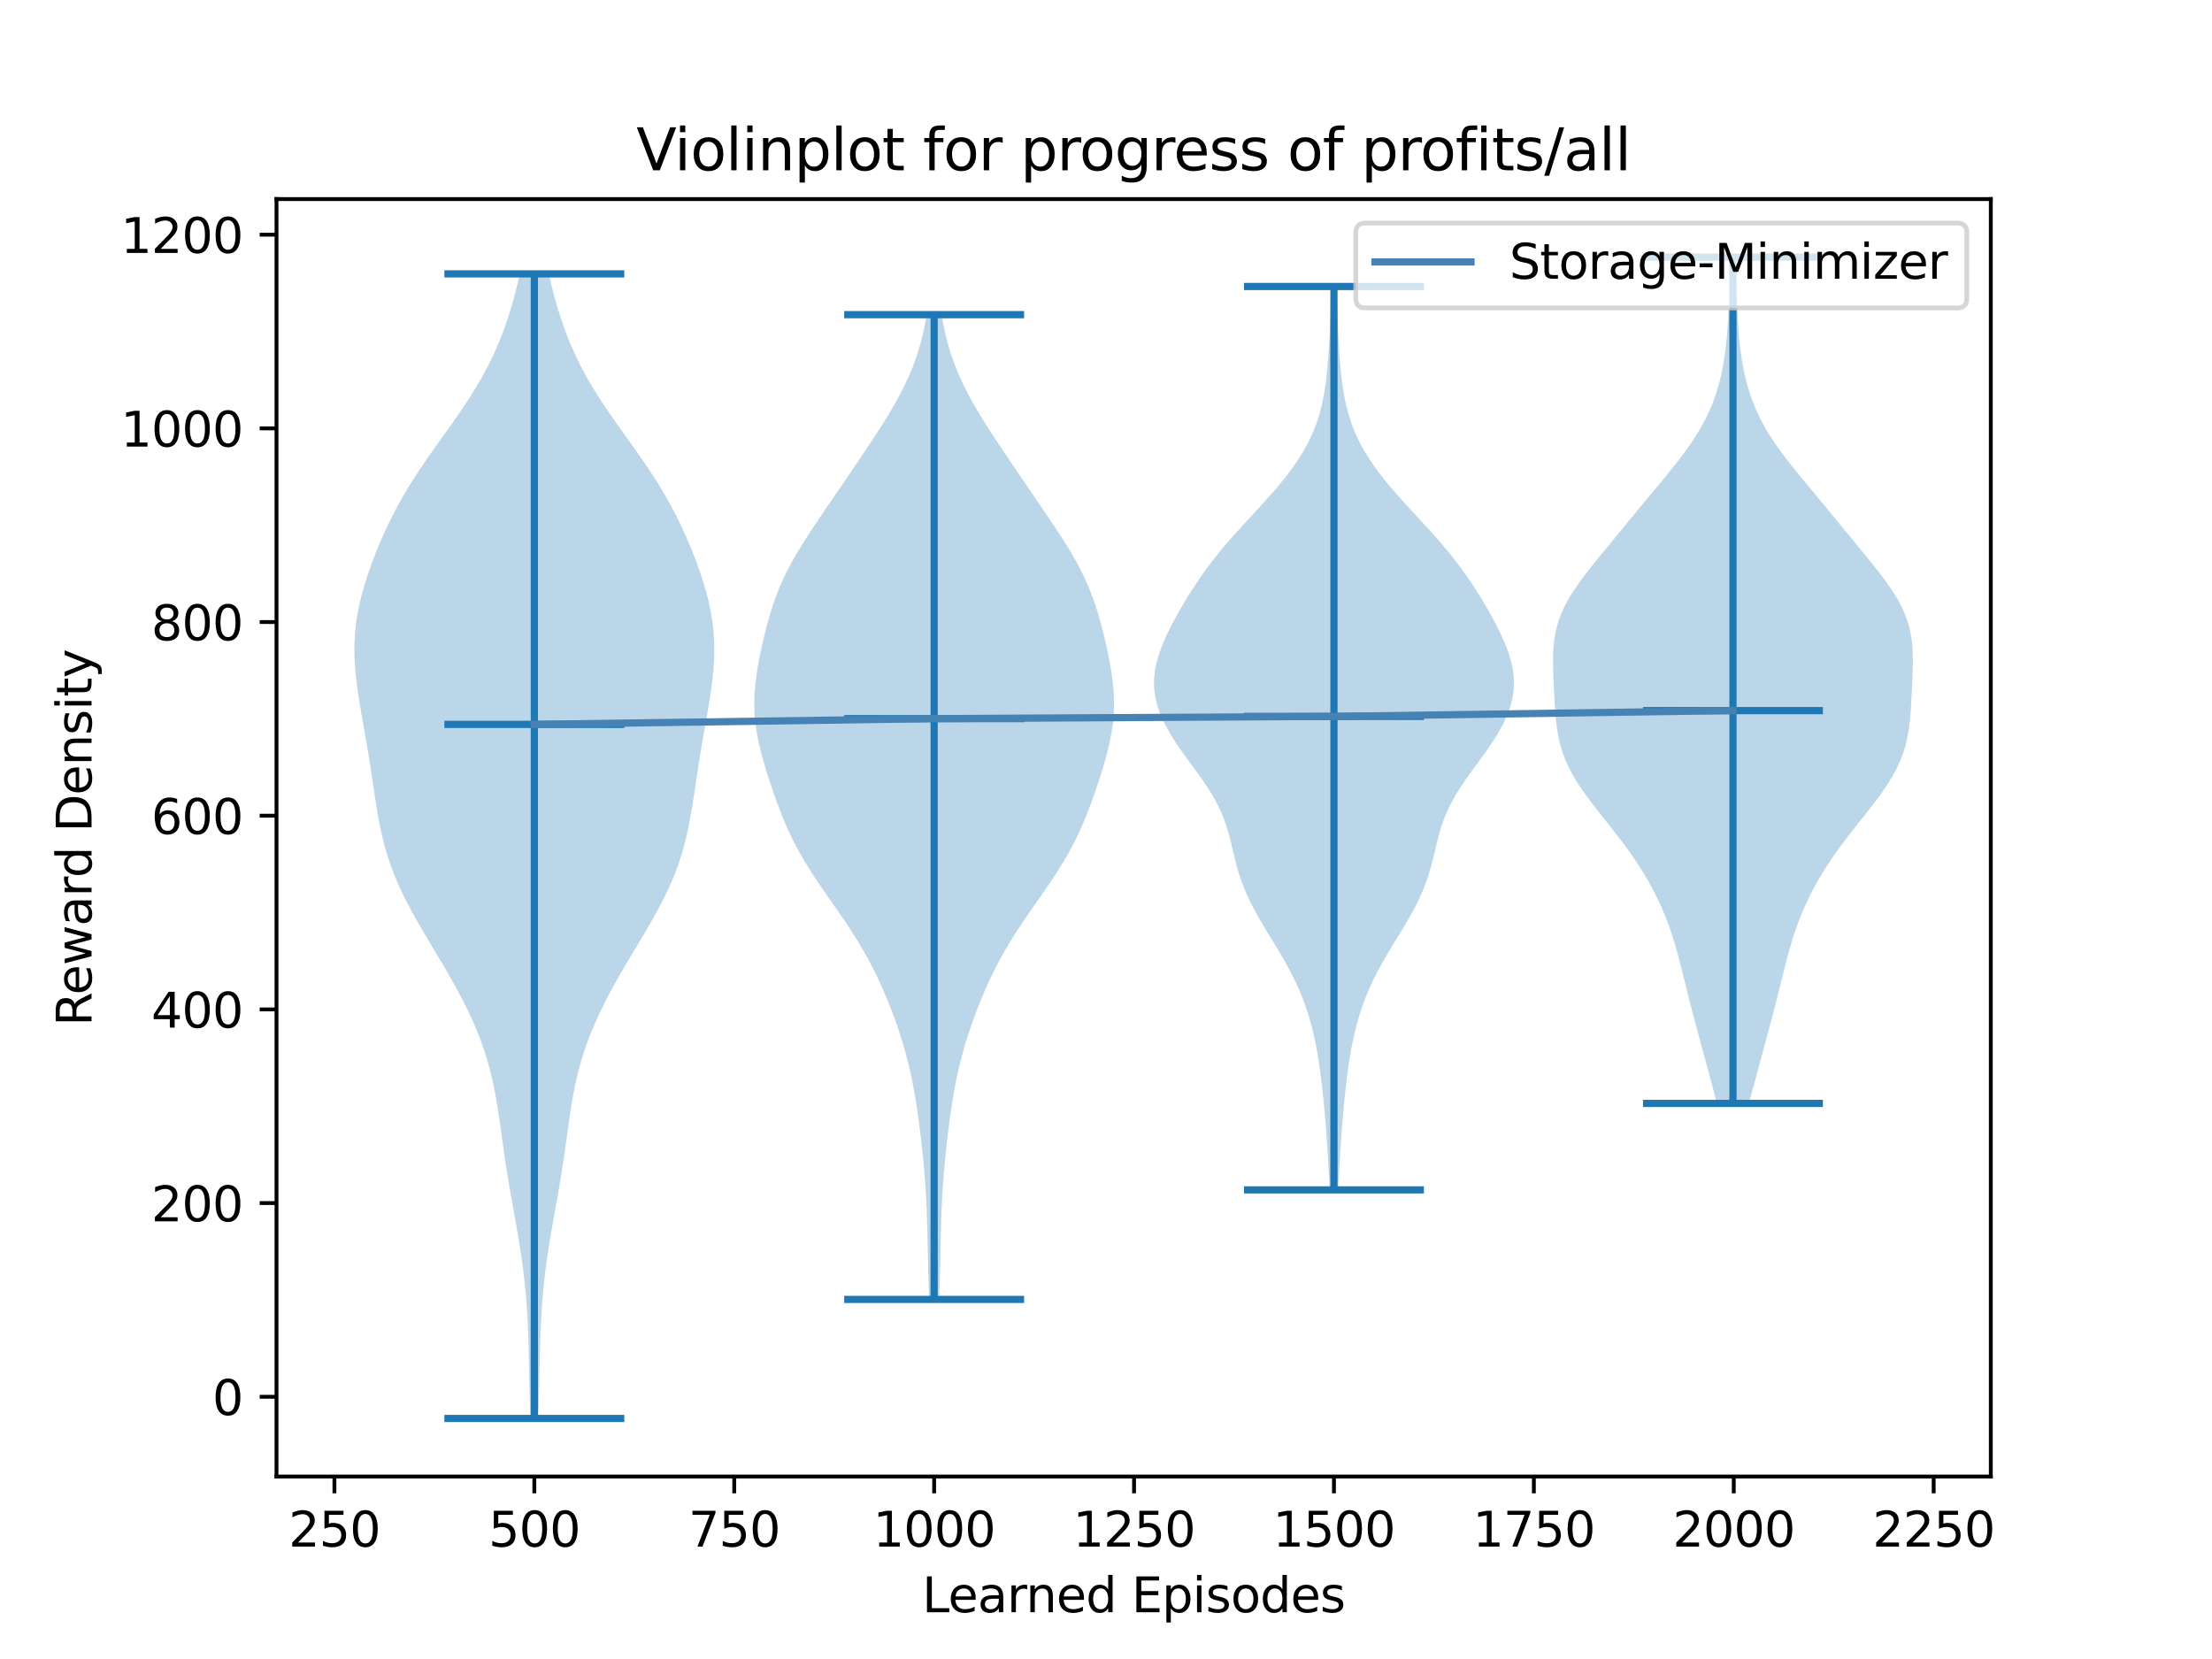 <?xml version="1.0" encoding="utf-8" standalone="no"?>
<!DOCTYPE svg PUBLIC "-//W3C//DTD SVG 1.1//EN"
  "http://www.w3.org/Graphics/SVG/1.1/DTD/svg11.dtd">
<svg xmlns:xlink="http://www.w3.org/1999/xlink" width="460.8pt" height="345.6pt" viewBox="0 0 460.8 345.6" xmlns="http://www.w3.org/2000/svg" version="1.1">
 <defs>
  <style type="text/css">*{stroke-linejoin: round; stroke-linecap: butt}</style>
 </defs>
 <g id="figure_1">
  <g id="patch_1">
   <path d="M 0 345.6 
L 460.8 345.6 
L 460.8 0 
L 0 0 
z
" style="fill: #ffffff"/>
  </g>
  <g id="axes_1">
   <g id="patch_2">
    <path d="M 57.6 307.584 
L 414.72 307.584 
L 414.72 41.472 
L 57.6 41.472 
z
" style="fill: #ffffff"/>
   </g>
   <g id="PolyCollection_1">
    <path d="M 112.15 295.488 
L 110.475 295.488 
L 110.408 293.08 
L 110.349 290.671 
L 110.295 288.263 
L 110.244 285.854 
L 110.191 283.446 
L 110.131 281.038 
L 110.056 278.629 
L 109.96 276.221 
L 109.836 273.813 
L 109.676 271.404 
L 109.477 268.996 
L 109.233 266.587 
L 108.945 264.179 
L 108.614 261.771 
L 108.245 259.362 
L 107.845 256.954 
L 107.423 254.545 
L 106.991 252.137 
L 106.56 249.729 
L 106.139 247.32 
L 105.737 244.912 
L 105.358 242.504 
L 105.002 240.095 
L 104.663 237.687 
L 104.33 235.278 
L 103.99 232.87 
L 103.622 230.462 
L 103.208 228.053 
L 102.728 225.645 
L 102.164 223.236 
L 101.503 220.828 
L 100.736 218.42 
L 99.861 216.011 
L 98.877 213.603 
L 97.791 211.195 
L 96.611 208.786 
L 95.348 206.378 
L 94.014 203.969 
L 92.625 201.561 
L 91.198 199.153 
L 89.755 196.744 
L 88.32 194.336 
L 86.918 191.927 
L 85.576 189.519 
L 84.32 187.111 
L 83.17 184.702 
L 82.142 182.294 
L 81.243 179.886 
L 80.473 177.477 
L 79.822 175.069 
L 79.273 172.66 
L 78.806 170.252 
L 78.397 167.844 
L 78.022 165.435 
L 77.662 163.027 
L 77.299 160.619 
L 76.924 158.21 
L 76.53 155.802 
L 76.118 153.393 
L 75.696 150.985 
L 75.273 148.577 
L 74.866 146.168 
L 74.497 143.76 
L 74.186 141.351 
L 73.957 138.943 
L 73.834 136.535 
L 73.833 134.126 
L 73.967 131.718 
L 74.242 129.31 
L 74.656 126.901 
L 75.199 124.493 
L 75.859 122.084 
L 76.62 119.676 
L 77.469 117.268 
L 78.398 114.859 
L 79.402 112.451 
L 80.486 110.042 
L 81.654 107.634 
L 82.916 105.226 
L 84.278 102.817 
L 85.74 100.409 
L 87.297 98.001 
L 88.934 95.592 
L 90.629 93.184 
L 92.352 90.775 
L 94.071 88.367 
L 95.753 85.959 
L 97.369 83.55 
L 98.895 81.142 
L 100.312 78.733 
L 101.612 76.325 
L 102.792 73.917 
L 103.855 71.508 
L 104.808 69.1 
L 105.661 66.692 
L 106.426 64.283 
L 107.113 61.875 
L 107.73 59.466 
L 108.284 57.058 
L 114.34 57.058 
L 114.34 57.058 
L 114.894 59.466 
L 115.511 61.875 
L 116.198 64.283 
L 116.963 66.692 
L 117.816 69.1 
L 118.77 71.508 
L 119.832 73.917 
L 121.012 76.325 
L 122.312 78.733 
L 123.729 81.142 
L 125.255 83.55 
L 126.871 85.959 
L 128.553 88.367 
L 130.272 90.775 
L 131.995 93.184 
L 133.69 95.592 
L 135.327 98.001 
L 136.884 100.409 
L 138.346 102.817 
L 139.708 105.226 
L 140.97 107.634 
L 142.139 110.042 
L 143.222 112.451 
L 144.227 114.859 
L 145.155 117.268 
L 146.004 119.676 
L 146.765 122.084 
L 147.425 124.493 
L 147.968 126.901 
L 148.382 129.31 
L 148.657 131.718 
L 148.791 134.126 
L 148.791 136.535 
L 148.667 138.943 
L 148.438 141.351 
L 148.128 143.76 
L 147.758 146.168 
L 147.351 148.577 
L 146.929 150.985 
L 146.506 153.393 
L 146.094 155.802 
L 145.7 158.21 
L 145.325 160.619 
L 144.962 163.027 
L 144.602 165.435 
L 144.227 167.844 
L 143.818 170.252 
L 143.351 172.66 
L 142.802 175.069 
L 142.151 177.477 
L 141.381 179.886 
L 140.482 182.294 
L 139.454 184.702 
L 138.304 187.111 
L 137.048 189.519 
L 135.706 191.927 
L 134.304 194.336 
L 132.869 196.744 
L 131.426 199.153 
L 129.999 201.561 
L 128.61 203.969 
L 127.276 206.378 
L 126.013 208.786 
L 124.833 211.195 
L 123.747 213.603 
L 122.764 216.011 
L 121.888 218.42 
L 121.122 220.828 
L 120.461 223.236 
L 119.897 225.645 
L 119.416 228.053 
L 119.002 230.462 
L 118.634 232.87 
L 118.294 235.278 
L 117.961 237.687 
L 117.622 240.095 
L 117.266 242.504 
L 116.887 244.912 
L 116.485 247.32 
L 116.064 249.729 
L 115.633 252.137 
L 115.201 254.545 
L 114.779 256.954 
L 114.379 259.362 
L 114.01 261.771 
L 113.679 264.179 
L 113.391 266.587 
L 113.148 268.996 
L 112.948 271.404 
L 112.788 273.813 
L 112.664 276.221 
L 112.568 278.629 
L 112.494 281.038 
L 112.433 283.446 
L 112.38 285.854 
L 112.329 288.263 
L 112.275 290.671 
L 112.216 293.08 
L 112.15 295.488 
z
" clip-path="url(#p569323ea63)" style="fill: #1f77b4; fill-opacity: 0.3"/>
   </g>
   <g id="PolyCollection_2">
    <path d="M 195.627 270.695 
L 193.573 270.695 
L 193.489 268.623 
L 193.419 266.551 
L 193.36 264.478 
L 193.312 262.406 
L 193.269 260.334 
L 193.227 258.262 
L 193.18 256.19 
L 193.122 254.118 
L 193.047 252.045 
L 192.951 249.973 
L 192.831 247.901 
L 192.687 245.829 
L 192.519 243.757 
L 192.328 241.685 
L 192.118 239.612 
L 191.889 237.54 
L 191.643 235.468 
L 191.377 233.396 
L 191.089 231.324 
L 190.772 229.252 
L 190.419 227.179 
L 190.023 225.107 
L 189.579 223.035 
L 189.08 220.963 
L 188.527 218.891 
L 187.917 216.819 
L 187.254 214.747 
L 186.538 212.674 
L 185.772 210.602 
L 184.955 208.53 
L 184.084 206.458 
L 183.154 204.386 
L 182.157 202.314 
L 181.088 200.241 
L 179.94 198.169 
L 178.713 196.097 
L 177.409 194.025 
L 176.039 191.953 
L 174.619 189.881 
L 173.173 187.808 
L 171.727 185.736 
L 170.309 183.664 
L 168.945 181.592 
L 167.658 179.52 
L 166.462 177.448 
L 165.364 175.375 
L 164.363 173.303 
L 163.448 171.231 
L 162.608 169.159 
L 161.825 167.087 
L 161.088 165.015 
L 160.388 162.943 
L 159.723 160.87 
L 159.101 158.798 
L 158.534 156.726 
L 158.039 154.654 
L 157.636 152.582 
L 157.342 150.51 
L 157.169 148.437 
L 157.12 146.365 
L 157.193 144.293 
L 157.375 142.221 
L 157.651 140.149 
L 158 138.077 
L 158.407 136.004 
L 158.859 133.932 
L 159.351 131.86 
L 159.888 129.788 
L 160.482 127.716 
L 161.147 125.644 
L 161.901 123.571 
L 162.758 121.499 
L 163.724 119.427 
L 164.799 117.355 
L 165.975 115.283 
L 167.235 113.211 
L 168.561 111.139 
L 169.933 109.066 
L 171.332 106.994 
L 172.744 104.922 
L 174.16 102.85 
L 175.575 100.778 
L 176.986 98.706 
L 178.391 96.633 
L 179.789 94.561 
L 181.173 92.489 
L 182.536 90.417 
L 183.865 88.345 
L 185.147 86.273 
L 186.365 84.2 
L 187.505 82.128 
L 188.553 80.056 
L 189.5 77.984 
L 190.34 75.912 
L 191.072 73.84 
L 191.699 71.768 
L 192.229 69.695 
L 192.671 67.623 
L 193.037 65.551 
L 196.162 65.551 
L 196.162 65.551 
L 196.528 67.623 
L 196.97 69.695 
L 197.5 71.768 
L 198.127 73.84 
L 198.859 75.912 
L 199.699 77.984 
L 200.646 80.056 
L 201.694 82.128 
L 202.834 84.2 
L 204.053 86.273 
L 205.334 88.345 
L 206.663 90.417 
L 208.026 92.489 
L 209.411 94.561 
L 210.808 96.633 
L 212.214 98.706 
L 213.624 100.778 
L 215.039 102.85 
L 216.455 104.922 
L 217.867 106.994 
L 219.266 109.066 
L 220.638 111.139 
L 221.964 113.211 
L 223.224 115.283 
L 224.4 117.355 
L 225.475 119.427 
L 226.442 121.499 
L 227.298 123.571 
L 228.052 125.644 
L 228.717 127.716 
L 229.311 129.788 
L 229.848 131.86 
L 230.34 133.932 
L 230.792 136.004 
L 231.199 138.077 
L 231.548 140.149 
L 231.824 142.221 
L 232.006 144.293 
L 232.079 146.365 
L 232.03 148.437 
L 231.857 150.51 
L 231.563 152.582 
L 231.16 154.654 
L 230.666 156.726 
L 230.098 158.798 
L 229.476 160.87 
L 228.811 162.943 
L 228.111 165.015 
L 227.374 167.087 
L 226.591 169.159 
L 225.751 171.231 
L 224.836 173.303 
L 223.835 175.375 
L 222.737 177.448 
L 221.542 179.52 
L 220.254 181.592 
L 218.89 183.664 
L 217.472 185.736 
L 216.026 187.808 
L 214.58 189.881 
L 213.16 191.953 
L 211.79 194.025 
L 210.486 196.097 
L 209.259 198.169 
L 208.111 200.241 
L 207.042 202.314 
L 206.045 204.386 
L 205.115 206.458 
L 204.244 208.53 
L 203.427 210.602 
L 202.661 212.674 
L 201.945 214.747 
L 201.282 216.819 
L 200.673 218.891 
L 200.119 220.963 
L 199.621 223.035 
L 199.176 225.107 
L 198.78 227.179 
L 198.428 229.252 
L 198.11 231.324 
L 197.822 233.396 
L 197.556 235.468 
L 197.31 237.54 
L 197.081 239.612 
L 196.871 241.685 
L 196.68 243.757 
L 196.512 245.829 
L 196.368 247.901 
L 196.248 249.973 
L 196.152 252.045 
L 196.077 254.118 
L 196.019 256.19 
L 195.972 258.262 
L 195.93 260.334 
L 195.887 262.406 
L 195.839 264.478 
L 195.78 266.551 
L 195.71 268.623 
L 195.627 270.695 
z
" clip-path="url(#p569323ea63)" style="fill: #1f77b4; fill-opacity: 0.3"/>
   </g>
   <g id="PolyCollection_3">
    <path d="M 278.754 247.879 
L 277.02 247.879 
L 276.916 245.978 
L 276.81 244.077 
L 276.701 242.176 
L 276.586 240.275 
L 276.464 238.374 
L 276.332 236.473 
L 276.188 234.572 
L 276.032 232.671 
L 275.863 230.77 
L 275.679 228.869 
L 275.479 226.968 
L 275.259 225.067 
L 275.015 223.166 
L 274.742 221.265 
L 274.432 219.364 
L 274.077 217.463 
L 273.671 215.562 
L 273.204 213.661 
L 272.669 211.76 
L 272.057 209.859 
L 271.362 207.958 
L 270.579 206.057 
L 269.705 204.156 
L 268.743 202.255 
L 267.701 200.354 
L 266.596 198.453 
L 265.447 196.552 
L 264.282 194.651 
L 263.13 192.75 
L 262.021 190.849 
L 260.985 188.948 
L 260.044 187.047 
L 259.214 185.146 
L 258.5 183.245 
L 257.896 181.344 
L 257.38 179.443 
L 256.919 177.542 
L 256.469 175.641 
L 255.981 173.74 
L 255.407 171.839 
L 254.707 169.938 
L 253.856 168.037 
L 252.843 166.136 
L 251.682 164.235 
L 250.399 162.334 
L 249.035 160.433 
L 247.639 158.532 
L 246.262 156.631 
L 244.951 154.73 
L 243.749 152.829 
L 242.692 150.928 
L 241.81 149.027 
L 241.127 147.126 
L 240.661 145.225 
L 240.421 143.324 
L 240.408 141.423 
L 240.614 139.522 
L 241.024 137.621 
L 241.613 135.72 
L 242.352 133.819 
L 243.211 131.918 
L 244.164 130.017 
L 245.19 128.116 
L 246.275 126.215 
L 247.416 124.314 
L 248.616 122.413 
L 249.884 120.512 
L 251.231 118.611 
L 252.663 116.71 
L 254.184 114.809 
L 255.79 112.908 
L 257.468 111.007 
L 259.197 109.106 
L 260.952 107.205 
L 262.702 105.304 
L 264.418 103.403 
L 266.071 101.502 
L 267.633 99.601 
L 269.084 97.7 
L 270.406 95.799 
L 271.586 93.898 
L 272.62 91.997 
L 273.504 90.096 
L 274.247 88.195 
L 274.856 86.294 
L 275.349 84.393 
L 275.743 82.492 
L 276.055 80.591 
L 276.305 78.69 
L 276.505 76.789 
L 276.669 74.888 
L 276.804 72.987 
L 276.916 71.087 
L 277.009 69.186 
L 277.086 67.285 
L 277.151 65.384 
L 277.206 63.483 
L 277.257 61.582 
L 277.306 59.681 
L 278.468 59.681 
L 278.468 59.681 
L 278.517 61.582 
L 278.568 63.483 
L 278.623 65.384 
L 278.688 67.285 
L 278.765 69.186 
L 278.858 71.087 
L 278.97 72.987 
L 279.105 74.888 
L 279.269 76.789 
L 279.47 78.69 
L 279.719 80.591 
L 280.031 82.492 
L 280.425 84.393 
L 280.918 86.294 
L 281.528 88.195 
L 282.27 90.096 
L 283.155 91.997 
L 284.188 93.898 
L 285.368 95.799 
L 286.69 97.7 
L 288.141 99.601 
L 289.703 101.502 
L 291.356 103.403 
L 293.072 105.304 
L 294.822 107.205 
L 296.577 109.106 
L 298.306 111.007 
L 299.984 112.908 
L 301.59 114.809 
L 303.111 116.71 
L 304.543 118.611 
L 305.89 120.512 
L 307.158 122.413 
L 308.358 124.314 
L 309.499 126.215 
L 310.584 128.116 
L 311.61 130.017 
L 312.563 131.918 
L 313.422 133.819 
L 314.161 135.72 
L 314.75 137.621 
L 315.16 139.522 
L 315.366 141.423 
L 315.353 143.324 
L 315.113 145.225 
L 314.647 147.126 
L 313.964 149.027 
L 313.082 150.928 
L 312.025 152.829 
L 310.823 154.73 
L 309.512 156.631 
L 308.135 158.532 
L 306.739 160.433 
L 305.375 162.334 
L 304.092 164.235 
L 302.931 166.136 
L 301.918 168.037 
L 301.067 169.938 
L 300.367 171.839 
L 299.793 173.74 
L 299.305 175.641 
L 298.855 177.542 
L 298.394 179.443 
L 297.878 181.344 
L 297.274 183.245 
L 296.56 185.146 
L 295.731 187.047 
L 294.789 188.948 
L 293.753 190.849 
L 292.644 192.75 
L 291.492 194.651 
L 290.327 196.552 
L 289.178 198.453 
L 288.073 200.354 
L 287.031 202.255 
L 286.069 204.156 
L 285.195 206.057 
L 284.412 207.958 
L 283.717 209.859 
L 283.105 211.76 
L 282.57 213.661 
L 282.103 215.562 
L 281.697 217.463 
L 281.342 219.364 
L 281.032 221.265 
L 280.759 223.166 
L 280.515 225.067 
L 280.295 226.968 
L 280.095 228.869 
L 279.911 230.77 
L 279.742 232.671 
L 279.586 234.572 
L 279.442 236.473 
L 279.31 238.374 
L 279.188 240.275 
L 279.073 242.176 
L 278.964 244.077 
L 278.858 245.978 
L 278.754 247.879 
z
" clip-path="url(#p569323ea63)" style="fill: #1f77b4; fill-opacity: 0.3"/>
   </g>
   <g id="PolyCollection_4">
    <path d="M 364.352 229.864 
L 357.663 229.864 
L 357.199 228.083 
L 356.726 226.302 
L 356.248 224.521 
L 355.767 222.741 
L 355.285 220.96 
L 354.803 219.179 
L 354.322 217.398 
L 353.841 215.618 
L 353.364 213.837 
L 352.891 212.056 
L 352.424 210.275 
L 351.966 208.495 
L 351.517 206.714 
L 351.074 204.933 
L 350.633 203.152 
L 350.188 201.372 
L 349.727 199.591 
L 349.242 197.81 
L 348.72 196.029 
L 348.151 194.248 
L 347.526 192.468 
L 346.838 190.687 
L 346.081 188.906 
L 345.253 187.125 
L 344.351 185.345 
L 343.375 183.564 
L 342.322 181.783 
L 341.195 180.002 
L 339.993 178.222 
L 338.722 176.441 
L 337.389 174.66 
L 336.007 172.879 
L 334.596 171.099 
L 333.18 169.318 
L 331.787 167.537 
L 330.45 165.756 
L 329.2 163.975 
L 328.066 162.195 
L 327.07 160.414 
L 326.227 158.633 
L 325.54 156.852 
L 325.003 155.072 
L 324.601 153.291 
L 324.312 151.51 
L 324.108 149.729 
L 323.963 147.949 
L 323.853 146.168 
L 323.76 144.387 
L 323.676 142.606 
L 323.6 140.826 
L 323.545 139.045 
L 323.529 137.264 
L 323.579 135.483 
L 323.726 133.702 
L 323.999 131.922 
L 324.425 130.141 
L 325.02 128.36 
L 325.791 126.579 
L 326.735 124.799 
L 327.835 123.018 
L 329.066 121.237 
L 330.399 119.456 
L 331.801 117.676 
L 333.245 115.895 
L 334.707 114.114 
L 336.174 112.333 
L 337.638 110.552 
L 339.099 108.772 
L 340.562 106.991 
L 342.031 105.21 
L 343.507 103.429 
L 344.987 101.649 
L 346.463 99.868 
L 347.92 98.087 
L 349.339 96.306 
L 350.7 94.526 
L 351.983 92.745 
L 353.172 90.964 
L 354.255 89.183 
L 355.225 87.403 
L 356.08 85.622 
L 356.823 83.841 
L 357.461 82.06 
L 358.003 80.279 
L 358.458 78.499 
L 358.837 76.718 
L 359.15 74.937 
L 359.407 73.156 
L 359.615 71.376 
L 359.782 69.595 
L 359.916 67.814 
L 360.021 66.033 
L 360.103 64.253 
L 360.168 62.472 
L 360.221 60.691 
L 360.265 58.91 
L 360.305 57.13 
L 360.344 55.349 
L 360.386 53.568 
L 361.63 53.568 
L 361.63 53.568 
L 361.672 55.349 
L 361.711 57.13 
L 361.751 58.91 
L 361.795 60.691 
L 361.847 62.472 
L 361.912 64.253 
L 361.995 66.033 
L 362.1 67.814 
L 362.234 69.595 
L 362.401 71.376 
L 362.609 73.156 
L 362.866 74.937 
L 363.179 76.718 
L 363.558 78.499 
L 364.013 80.279 
L 364.555 82.06 
L 365.193 83.841 
L 365.936 85.622 
L 366.791 87.403 
L 367.761 89.183 
L 368.843 90.964 
L 370.032 92.745 
L 371.316 94.526 
L 372.677 96.306 
L 374.096 98.087 
L 375.552 99.868 
L 377.028 101.649 
L 378.509 103.429 
L 379.985 105.21 
L 381.454 106.991 
L 382.917 108.772 
L 384.378 110.552 
L 385.842 112.333 
L 387.308 114.114 
L 388.771 115.895 
L 390.214 117.676 
L 391.617 119.456 
L 392.95 121.237 
L 394.181 123.018 
L 395.281 124.799 
L 396.224 126.579 
L 396.996 128.36 
L 397.591 130.141 
L 398.016 131.922 
L 398.29 133.702 
L 398.437 135.483 
L 398.487 137.264 
L 398.471 139.045 
L 398.416 140.826 
L 398.34 142.606 
L 398.256 144.387 
L 398.163 146.168 
L 398.053 147.949 
L 397.908 149.729 
L 397.704 151.51 
L 397.415 153.291 
L 397.013 155.072 
L 396.476 156.852 
L 395.789 158.633 
L 394.946 160.414 
L 393.95 162.195 
L 392.816 163.975 
L 391.566 165.756 
L 390.229 167.537 
L 388.836 169.318 
L 387.42 171.099 
L 386.009 172.879 
L 384.627 174.66 
L 383.294 176.441 
L 382.023 178.222 
L 380.821 180.002 
L 379.693 181.783 
L 378.641 183.564 
L 377.664 185.345 
L 376.763 187.125 
L 375.935 188.906 
L 375.178 190.687 
L 374.49 192.468 
L 373.865 194.248 
L 373.296 196.029 
L 372.774 197.81 
L 372.288 199.591 
L 371.828 201.372 
L 371.382 203.152 
L 370.942 204.933 
L 370.499 206.714 
L 370.049 208.495 
L 369.592 210.275 
L 369.125 212.056 
L 368.652 213.837 
L 368.175 215.618 
L 367.694 217.398 
L 367.213 219.179 
L 366.731 220.96 
L 366.249 222.741 
L 365.768 224.521 
L 365.29 226.302 
L 364.817 228.083 
L 364.352 229.864 
z
" clip-path="url(#p569323ea63)" style="fill: #1f77b4; fill-opacity: 0.3"/>
   </g>
   <g id="matplotlib.axis_1">
    <g id="xtick_1">
     <g id="line2d_1">
      <defs>
       <path id="m709d632537" d="M 0 0 
L 0 3.5 
" style="stroke: #000000; stroke-width: 0.8"/>
      </defs>
      <g>
       <use xlink:href="#m709d632537" x="69.668" y="307.584" style="stroke: #000000; stroke-width: 0.8"/>
      </g>
     </g>
     <g id="text_1">
      <!-- 250 -->
      <g transform="translate(60.125 322.182)scale(0.1 -0.1)">
       <defs>
        <path id="DejaVuSans-32" d="M 1228 531 
L 3431 531 
L 3431 0 
L 469 0 
L 469 531 
Q 828 903 1448 1529 
Q 2069 2156 2228 2338 
Q 2531 2678 2651 2914 
Q 2772 3150 2772 3378 
Q 2772 3750 2511 3984 
Q 2250 4219 1831 4219 
Q 1534 4219 1204 4116 
Q 875 4013 500 3803 
L 500 4441 
Q 881 4594 1212 4672 
Q 1544 4750 1819 4750 
Q 2544 4750 2975 4387 
Q 3406 4025 3406 3419 
Q 3406 3131 3298 2873 
Q 3191 2616 2906 2266 
Q 2828 2175 2409 1742 
Q 1991 1309 1228 531 
z
" transform="scale(0.016)"/>
        <path id="DejaVuSans-35" d="M 691 4666 
L 3169 4666 
L 3169 4134 
L 1269 4134 
L 1269 2991 
Q 1406 3038 1543 3061 
Q 1681 3084 1819 3084 
Q 2600 3084 3056 2656 
Q 3513 2228 3513 1497 
Q 3513 744 3044 326 
Q 2575 -91 1722 -91 
Q 1428 -91 1123 -41 
Q 819 9 494 109 
L 494 744 
Q 775 591 1075 516 
Q 1375 441 1709 441 
Q 2250 441 2565 725 
Q 2881 1009 2881 1497 
Q 2881 1984 2565 2268 
Q 2250 2553 1709 2553 
Q 1456 2553 1204 2497 
Q 953 2441 691 2322 
L 691 4666 
z
" transform="scale(0.016)"/>
        <path id="DejaVuSans-30" d="M 2034 4250 
Q 1547 4250 1301 3770 
Q 1056 3291 1056 2328 
Q 1056 1369 1301 889 
Q 1547 409 2034 409 
Q 2525 409 2770 889 
Q 3016 1369 3016 2328 
Q 3016 3291 2770 3770 
Q 2525 4250 2034 4250 
z
M 2034 4750 
Q 2819 4750 3233 4129 
Q 3647 3509 3647 2328 
Q 3647 1150 3233 529 
Q 2819 -91 2034 -91 
Q 1250 -91 836 529 
Q 422 1150 422 2328 
Q 422 3509 836 4129 
Q 1250 4750 2034 4750 
z
" transform="scale(0.016)"/>
       </defs>
       <use xlink:href="#DejaVuSans-32"/>
       <use xlink:href="#DejaVuSans-35" x="63.623"/>
       <use xlink:href="#DejaVuSans-30" x="127.246"/>
      </g>
     </g>
    </g>
    <g id="xtick_2">
     <g id="line2d_2">
      <g>
       <use xlink:href="#m709d632537" x="111.312" y="307.584" style="stroke: #000000; stroke-width: 0.8"/>
      </g>
     </g>
     <g id="text_2">
      <!-- 500 -->
      <g transform="translate(101.768 322.182)scale(0.1 -0.1)">
       <use xlink:href="#DejaVuSans-35"/>
       <use xlink:href="#DejaVuSans-30" x="63.623"/>
       <use xlink:href="#DejaVuSans-30" x="127.246"/>
      </g>
     </g>
    </g>
    <g id="xtick_3">
     <g id="line2d_3">
      <g>
       <use xlink:href="#m709d632537" x="152.956" y="307.584" style="stroke: #000000; stroke-width: 0.8"/>
      </g>
     </g>
     <g id="text_3">
      <!-- 750 -->
      <g transform="translate(143.412 322.182)scale(0.1 -0.1)">
       <defs>
        <path id="DejaVuSans-37" d="M 525 4666 
L 3525 4666 
L 3525 4397 
L 1831 0 
L 1172 0 
L 2766 4134 
L 525 4134 
L 525 4666 
z
" transform="scale(0.016)"/>
       </defs>
       <use xlink:href="#DejaVuSans-37"/>
       <use xlink:href="#DejaVuSans-35" x="63.623"/>
       <use xlink:href="#DejaVuSans-30" x="127.246"/>
      </g>
     </g>
    </g>
    <g id="xtick_4">
     <g id="line2d_4">
      <g>
       <use xlink:href="#m709d632537" x="194.6" y="307.584" style="stroke: #000000; stroke-width: 0.8"/>
      </g>
     </g>
     <g id="text_4">
      <!-- 1000 -->
      <g transform="translate(181.875 322.182)scale(0.1 -0.1)">
       <defs>
        <path id="DejaVuSans-31" d="M 794 531 
L 1825 531 
L 1825 4091 
L 703 3866 
L 703 4441 
L 1819 4666 
L 2450 4666 
L 2450 531 
L 3481 531 
L 3481 0 
L 794 0 
L 794 531 
z
" transform="scale(0.016)"/>
       </defs>
       <use xlink:href="#DejaVuSans-31"/>
       <use xlink:href="#DejaVuSans-30" x="63.623"/>
       <use xlink:href="#DejaVuSans-30" x="127.246"/>
       <use xlink:href="#DejaVuSans-30" x="190.869"/>
      </g>
     </g>
    </g>
    <g id="xtick_5">
     <g id="line2d_5">
      <g>
       <use xlink:href="#m709d632537" x="236.243" y="307.584" style="stroke: #000000; stroke-width: 0.8"/>
      </g>
     </g>
     <g id="text_5">
      <!-- 1250 -->
      <g transform="translate(223.518 322.182)scale(0.1 -0.1)">
       <use xlink:href="#DejaVuSans-31"/>
       <use xlink:href="#DejaVuSans-32" x="63.623"/>
       <use xlink:href="#DejaVuSans-35" x="127.246"/>
       <use xlink:href="#DejaVuSans-30" x="190.869"/>
      </g>
     </g>
    </g>
    <g id="xtick_6">
     <g id="line2d_6">
      <g>
       <use xlink:href="#m709d632537" x="277.887" y="307.584" style="stroke: #000000; stroke-width: 0.8"/>
      </g>
     </g>
     <g id="text_6">
      <!-- 1500 -->
      <g transform="translate(265.162 322.182)scale(0.1 -0.1)">
       <use xlink:href="#DejaVuSans-31"/>
       <use xlink:href="#DejaVuSans-35" x="63.623"/>
       <use xlink:href="#DejaVuSans-30" x="127.246"/>
       <use xlink:href="#DejaVuSans-30" x="190.869"/>
      </g>
     </g>
    </g>
    <g id="xtick_7">
     <g id="line2d_7">
      <g>
       <use xlink:href="#m709d632537" x="319.531" y="307.584" style="stroke: #000000; stroke-width: 0.8"/>
      </g>
     </g>
     <g id="text_7">
      <!-- 1750 -->
      <g transform="translate(306.806 322.182)scale(0.1 -0.1)">
       <use xlink:href="#DejaVuSans-31"/>
       <use xlink:href="#DejaVuSans-37" x="63.623"/>
       <use xlink:href="#DejaVuSans-35" x="127.246"/>
       <use xlink:href="#DejaVuSans-30" x="190.869"/>
      </g>
     </g>
    </g>
    <g id="xtick_8">
     <g id="line2d_8">
      <g>
       <use xlink:href="#m709d632537" x="361.174" y="307.584" style="stroke: #000000; stroke-width: 0.8"/>
      </g>
     </g>
     <g id="text_8">
      <!-- 2000 -->
      <g transform="translate(348.449 322.182)scale(0.1 -0.1)">
       <use xlink:href="#DejaVuSans-32"/>
       <use xlink:href="#DejaVuSans-30" x="63.623"/>
       <use xlink:href="#DejaVuSans-30" x="127.246"/>
       <use xlink:href="#DejaVuSans-30" x="190.869"/>
      </g>
     </g>
    </g>
    <g id="xtick_9">
     <g id="line2d_9">
      <g>
       <use xlink:href="#m709d632537" x="402.818" y="307.584" style="stroke: #000000; stroke-width: 0.8"/>
      </g>
     </g>
     <g id="text_9">
      <!-- 2250 -->
      <g transform="translate(390.093 322.182)scale(0.1 -0.1)">
       <use xlink:href="#DejaVuSans-32"/>
       <use xlink:href="#DejaVuSans-32" x="63.623"/>
       <use xlink:href="#DejaVuSans-35" x="127.246"/>
       <use xlink:href="#DejaVuSans-30" x="190.869"/>
      </g>
     </g>
    </g>
    <g id="text_10">
     <!-- Learned Episodes -->
     <g transform="translate(192.102 335.861)scale(0.1 -0.1)">
      <defs>
       <path id="DejaVuSans-4c" d="M 628 4666 
L 1259 4666 
L 1259 531 
L 3531 531 
L 3531 0 
L 628 0 
L 628 4666 
z
" transform="scale(0.016)"/>
       <path id="DejaVuSans-65" d="M 3597 1894 
L 3597 1613 
L 953 1613 
Q 991 1019 1311 708 
Q 1631 397 2203 397 
Q 2534 397 2845 478 
Q 3156 559 3463 722 
L 3463 178 
Q 3153 47 2828 -22 
Q 2503 -91 2169 -91 
Q 1331 -91 842 396 
Q 353 884 353 1716 
Q 353 2575 817 3079 
Q 1281 3584 2069 3584 
Q 2775 3584 3186 3129 
Q 3597 2675 3597 1894 
z
M 3022 2063 
Q 3016 2534 2758 2815 
Q 2500 3097 2075 3097 
Q 1594 3097 1305 2825 
Q 1016 2553 972 2059 
L 3022 2063 
z
" transform="scale(0.016)"/>
       <path id="DejaVuSans-61" d="M 2194 1759 
Q 1497 1759 1228 1600 
Q 959 1441 959 1056 
Q 959 750 1161 570 
Q 1363 391 1709 391 
Q 2188 391 2477 730 
Q 2766 1069 2766 1631 
L 2766 1759 
L 2194 1759 
z
M 3341 1997 
L 3341 0 
L 2766 0 
L 2766 531 
Q 2569 213 2275 61 
Q 1981 -91 1556 -91 
Q 1019 -91 701 211 
Q 384 513 384 1019 
Q 384 1609 779 1909 
Q 1175 2209 1959 2209 
L 2766 2209 
L 2766 2266 
Q 2766 2663 2505 2880 
Q 2244 3097 1772 3097 
Q 1472 3097 1187 3025 
Q 903 2953 641 2809 
L 641 3341 
Q 956 3463 1253 3523 
Q 1550 3584 1831 3584 
Q 2591 3584 2966 3190 
Q 3341 2797 3341 1997 
z
" transform="scale(0.016)"/>
       <path id="DejaVuSans-72" d="M 2631 2963 
Q 2534 3019 2420 3045 
Q 2306 3072 2169 3072 
Q 1681 3072 1420 2755 
Q 1159 2438 1159 1844 
L 1159 0 
L 581 0 
L 581 3500 
L 1159 3500 
L 1159 2956 
Q 1341 3275 1631 3429 
Q 1922 3584 2338 3584 
Q 2397 3584 2469 3576 
Q 2541 3569 2628 3553 
L 2631 2963 
z
" transform="scale(0.016)"/>
       <path id="DejaVuSans-6e" d="M 3513 2113 
L 3513 0 
L 2938 0 
L 2938 2094 
Q 2938 2591 2744 2837 
Q 2550 3084 2163 3084 
Q 1697 3084 1428 2787 
Q 1159 2491 1159 1978 
L 1159 0 
L 581 0 
L 581 3500 
L 1159 3500 
L 1159 2956 
Q 1366 3272 1645 3428 
Q 1925 3584 2291 3584 
Q 2894 3584 3203 3211 
Q 3513 2838 3513 2113 
z
" transform="scale(0.016)"/>
       <path id="DejaVuSans-64" d="M 2906 2969 
L 2906 4863 
L 3481 4863 
L 3481 0 
L 2906 0 
L 2906 525 
Q 2725 213 2448 61 
Q 2172 -91 1784 -91 
Q 1150 -91 751 415 
Q 353 922 353 1747 
Q 353 2572 751 3078 
Q 1150 3584 1784 3584 
Q 2172 3584 2448 3432 
Q 2725 3281 2906 2969 
z
M 947 1747 
Q 947 1113 1208 752 
Q 1469 391 1925 391 
Q 2381 391 2643 752 
Q 2906 1113 2906 1747 
Q 2906 2381 2643 2742 
Q 2381 3103 1925 3103 
Q 1469 3103 1208 2742 
Q 947 2381 947 1747 
z
" transform="scale(0.016)"/>
       <path id="DejaVuSans-20" transform="scale(0.016)"/>
       <path id="DejaVuSans-45" d="M 628 4666 
L 3578 4666 
L 3578 4134 
L 1259 4134 
L 1259 2753 
L 3481 2753 
L 3481 2222 
L 1259 2222 
L 1259 531 
L 3634 531 
L 3634 0 
L 628 0 
L 628 4666 
z
" transform="scale(0.016)"/>
       <path id="DejaVuSans-70" d="M 1159 525 
L 1159 -1331 
L 581 -1331 
L 581 3500 
L 1159 3500 
L 1159 2969 
Q 1341 3281 1617 3432 
Q 1894 3584 2278 3584 
Q 2916 3584 3314 3078 
Q 3713 2572 3713 1747 
Q 3713 922 3314 415 
Q 2916 -91 2278 -91 
Q 1894 -91 1617 61 
Q 1341 213 1159 525 
z
M 3116 1747 
Q 3116 2381 2855 2742 
Q 2594 3103 2138 3103 
Q 1681 3103 1420 2742 
Q 1159 2381 1159 1747 
Q 1159 1113 1420 752 
Q 1681 391 2138 391 
Q 2594 391 2855 752 
Q 3116 1113 3116 1747 
z
" transform="scale(0.016)"/>
       <path id="DejaVuSans-69" d="M 603 3500 
L 1178 3500 
L 1178 0 
L 603 0 
L 603 3500 
z
M 603 4863 
L 1178 4863 
L 1178 4134 
L 603 4134 
L 603 4863 
z
" transform="scale(0.016)"/>
       <path id="DejaVuSans-73" d="M 2834 3397 
L 2834 2853 
Q 2591 2978 2328 3040 
Q 2066 3103 1784 3103 
Q 1356 3103 1142 2972 
Q 928 2841 928 2578 
Q 928 2378 1081 2264 
Q 1234 2150 1697 2047 
L 1894 2003 
Q 2506 1872 2764 1633 
Q 3022 1394 3022 966 
Q 3022 478 2636 193 
Q 2250 -91 1575 -91 
Q 1294 -91 989 -36 
Q 684 19 347 128 
L 347 722 
Q 666 556 975 473 
Q 1284 391 1588 391 
Q 1994 391 2212 530 
Q 2431 669 2431 922 
Q 2431 1156 2273 1281 
Q 2116 1406 1581 1522 
L 1381 1569 
Q 847 1681 609 1914 
Q 372 2147 372 2553 
Q 372 3047 722 3315 
Q 1072 3584 1716 3584 
Q 2034 3584 2315 3537 
Q 2597 3491 2834 3397 
z
" transform="scale(0.016)"/>
       <path id="DejaVuSans-6f" d="M 1959 3097 
Q 1497 3097 1228 2736 
Q 959 2375 959 1747 
Q 959 1119 1226 758 
Q 1494 397 1959 397 
Q 2419 397 2687 759 
Q 2956 1122 2956 1747 
Q 2956 2369 2687 2733 
Q 2419 3097 1959 3097 
z
M 1959 3584 
Q 2709 3584 3137 3096 
Q 3566 2609 3566 1747 
Q 3566 888 3137 398 
Q 2709 -91 1959 -91 
Q 1206 -91 779 398 
Q 353 888 353 1747 
Q 353 2609 779 3096 
Q 1206 3584 1959 3584 
z
" transform="scale(0.016)"/>
      </defs>
      <use xlink:href="#DejaVuSans-4c"/>
      <use xlink:href="#DejaVuSans-65" x="53.963"/>
      <use xlink:href="#DejaVuSans-61" x="115.486"/>
      <use xlink:href="#DejaVuSans-72" x="176.766"/>
      <use xlink:href="#DejaVuSans-6e" x="216.129"/>
      <use xlink:href="#DejaVuSans-65" x="279.508"/>
      <use xlink:href="#DejaVuSans-64" x="341.031"/>
      <use xlink:href="#DejaVuSans-20" x="404.508"/>
      <use xlink:href="#DejaVuSans-45" x="436.295"/>
      <use xlink:href="#DejaVuSans-70" x="499.479"/>
      <use xlink:href="#DejaVuSans-69" x="562.955"/>
      <use xlink:href="#DejaVuSans-73" x="590.738"/>
      <use xlink:href="#DejaVuSans-6f" x="642.838"/>
      <use xlink:href="#DejaVuSans-64" x="704.02"/>
      <use xlink:href="#DejaVuSans-65" x="767.496"/>
      <use xlink:href="#DejaVuSans-73" x="829.02"/>
     </g>
    </g>
   </g>
   <g id="matplotlib.axis_2">
    <g id="ytick_1">
     <g id="line2d_10">
      <defs>
       <path id="m228cdf15d8" d="M 0 0 
L -3.5 0 
" style="stroke: #000000; stroke-width: 0.8"/>
      </defs>
      <g>
       <use xlink:href="#m228cdf15d8" x="57.6" y="290.969" style="stroke: #000000; stroke-width: 0.8"/>
      </g>
     </g>
     <g id="text_11">
      <!-- 0 -->
      <g transform="translate(44.237 294.768)scale(0.1 -0.1)">
       <use xlink:href="#DejaVuSans-30"/>
      </g>
     </g>
    </g>
    <g id="ytick_2">
     <g id="line2d_11">
      <g>
       <use xlink:href="#m228cdf15d8" x="57.6" y="250.622" style="stroke: #000000; stroke-width: 0.8"/>
      </g>
     </g>
     <g id="text_12">
      <!-- 200 -->
      <g transform="translate(31.512 254.421)scale(0.1 -0.1)">
       <use xlink:href="#DejaVuSans-32"/>
       <use xlink:href="#DejaVuSans-30" x="63.623"/>
       <use xlink:href="#DejaVuSans-30" x="127.246"/>
      </g>
     </g>
    </g>
    <g id="ytick_3">
     <g id="line2d_12">
      <g>
       <use xlink:href="#m228cdf15d8" x="57.6" y="210.275" style="stroke: #000000; stroke-width: 0.8"/>
      </g>
     </g>
     <g id="text_13">
      <!-- 400 -->
      <g transform="translate(31.512 214.075)scale(0.1 -0.1)">
       <defs>
        <path id="DejaVuSans-34" d="M 2419 4116 
L 825 1625 
L 2419 1625 
L 2419 4116 
z
M 2253 4666 
L 3047 4666 
L 3047 1625 
L 3713 1625 
L 3713 1100 
L 3047 1100 
L 3047 0 
L 2419 0 
L 2419 1100 
L 313 1100 
L 313 1709 
L 2253 4666 
z
" transform="scale(0.016)"/>
       </defs>
       <use xlink:href="#DejaVuSans-34"/>
       <use xlink:href="#DejaVuSans-30" x="63.623"/>
       <use xlink:href="#DejaVuSans-30" x="127.246"/>
      </g>
     </g>
    </g>
    <g id="ytick_4">
     <g id="line2d_13">
      <g>
       <use xlink:href="#m228cdf15d8" x="57.6" y="169.928" style="stroke: #000000; stroke-width: 0.8"/>
      </g>
     </g>
     <g id="text_14">
      <!-- 600 -->
      <g transform="translate(31.512 173.728)scale(0.1 -0.1)">
       <defs>
        <path id="DejaVuSans-36" d="M 2113 2584 
Q 1688 2584 1439 2293 
Q 1191 2003 1191 1497 
Q 1191 994 1439 701 
Q 1688 409 2113 409 
Q 2538 409 2786 701 
Q 3034 994 3034 1497 
Q 3034 2003 2786 2293 
Q 2538 2584 2113 2584 
z
M 3366 4563 
L 3366 3988 
Q 3128 4100 2886 4159 
Q 2644 4219 2406 4219 
Q 1781 4219 1451 3797 
Q 1122 3375 1075 2522 
Q 1259 2794 1537 2939 
Q 1816 3084 2150 3084 
Q 2853 3084 3261 2657 
Q 3669 2231 3669 1497 
Q 3669 778 3244 343 
Q 2819 -91 2113 -91 
Q 1303 -91 875 529 
Q 447 1150 447 2328 
Q 447 3434 972 4092 
Q 1497 4750 2381 4750 
Q 2619 4750 2861 4703 
Q 3103 4656 3366 4563 
z
" transform="scale(0.016)"/>
       </defs>
       <use xlink:href="#DejaVuSans-36"/>
       <use xlink:href="#DejaVuSans-30" x="63.623"/>
       <use xlink:href="#DejaVuSans-30" x="127.246"/>
      </g>
     </g>
    </g>
    <g id="ytick_5">
     <g id="line2d_14">
      <g>
       <use xlink:href="#m228cdf15d8" x="57.6" y="129.582" style="stroke: #000000; stroke-width: 0.8"/>
      </g>
     </g>
     <g id="text_15">
      <!-- 800 -->
      <g transform="translate(31.512 133.381)scale(0.1 -0.1)">
       <defs>
        <path id="DejaVuSans-38" d="M 2034 2216 
Q 1584 2216 1326 1975 
Q 1069 1734 1069 1313 
Q 1069 891 1326 650 
Q 1584 409 2034 409 
Q 2484 409 2743 651 
Q 3003 894 3003 1313 
Q 3003 1734 2745 1975 
Q 2488 2216 2034 2216 
z
M 1403 2484 
Q 997 2584 770 2862 
Q 544 3141 544 3541 
Q 544 4100 942 4425 
Q 1341 4750 2034 4750 
Q 2731 4750 3128 4425 
Q 3525 4100 3525 3541 
Q 3525 3141 3298 2862 
Q 3072 2584 2669 2484 
Q 3125 2378 3379 2068 
Q 3634 1759 3634 1313 
Q 3634 634 3220 271 
Q 2806 -91 2034 -91 
Q 1263 -91 848 271 
Q 434 634 434 1313 
Q 434 1759 690 2068 
Q 947 2378 1403 2484 
z
M 1172 3481 
Q 1172 3119 1398 2916 
Q 1625 2713 2034 2713 
Q 2441 2713 2670 2916 
Q 2900 3119 2900 3481 
Q 2900 3844 2670 4047 
Q 2441 4250 2034 4250 
Q 1625 4250 1398 4047 
Q 1172 3844 1172 3481 
z
" transform="scale(0.016)"/>
       </defs>
       <use xlink:href="#DejaVuSans-38"/>
       <use xlink:href="#DejaVuSans-30" x="63.623"/>
       <use xlink:href="#DejaVuSans-30" x="127.246"/>
      </g>
     </g>
    </g>
    <g id="ytick_6">
     <g id="line2d_15">
      <g>
       <use xlink:href="#m228cdf15d8" x="57.6" y="89.235" style="stroke: #000000; stroke-width: 0.8"/>
      </g>
     </g>
     <g id="text_16">
      <!-- 1000 -->
      <g transform="translate(25.15 93.034)scale(0.1 -0.1)">
       <use xlink:href="#DejaVuSans-31"/>
       <use xlink:href="#DejaVuSans-30" x="63.623"/>
       <use xlink:href="#DejaVuSans-30" x="127.246"/>
       <use xlink:href="#DejaVuSans-30" x="190.869"/>
      </g>
     </g>
    </g>
    <g id="ytick_7">
     <g id="line2d_16">
      <g>
       <use xlink:href="#m228cdf15d8" x="57.6" y="48.888" style="stroke: #000000; stroke-width: 0.8"/>
      </g>
     </g>
     <g id="text_17">
      <!-- 1200 -->
      <g transform="translate(25.15 52.687)scale(0.1 -0.1)">
       <use xlink:href="#DejaVuSans-31"/>
       <use xlink:href="#DejaVuSans-32" x="63.623"/>
       <use xlink:href="#DejaVuSans-30" x="127.246"/>
       <use xlink:href="#DejaVuSans-30" x="190.869"/>
      </g>
     </g>
    </g>
    <g id="text_18">
     <!-- Reward Density -->
     <g transform="translate(19.07 213.747)rotate(-90)scale(0.1 -0.1)">
      <defs>
       <path id="DejaVuSans-52" d="M 2841 2188 
Q 3044 2119 3236 1894 
Q 3428 1669 3622 1275 
L 4263 0 
L 3584 0 
L 2988 1197 
Q 2756 1666 2539 1819 
Q 2322 1972 1947 1972 
L 1259 1972 
L 1259 0 
L 628 0 
L 628 4666 
L 2053 4666 
Q 2853 4666 3247 4331 
Q 3641 3997 3641 3322 
Q 3641 2881 3436 2590 
Q 3231 2300 2841 2188 
z
M 1259 4147 
L 1259 2491 
L 2053 2491 
Q 2509 2491 2742 2702 
Q 2975 2913 2975 3322 
Q 2975 3731 2742 3939 
Q 2509 4147 2053 4147 
L 1259 4147 
z
" transform="scale(0.016)"/>
       <path id="DejaVuSans-77" d="M 269 3500 
L 844 3500 
L 1563 769 
L 2278 3500 
L 2956 3500 
L 3675 769 
L 4391 3500 
L 4966 3500 
L 4050 0 
L 3372 0 
L 2619 2869 
L 1863 0 
L 1184 0 
L 269 3500 
z
" transform="scale(0.016)"/>
       <path id="DejaVuSans-44" d="M 1259 4147 
L 1259 519 
L 2022 519 
Q 2988 519 3436 956 
Q 3884 1394 3884 2338 
Q 3884 3275 3436 3711 
Q 2988 4147 2022 4147 
L 1259 4147 
z
M 628 4666 
L 1925 4666 
Q 3281 4666 3915 4102 
Q 4550 3538 4550 2338 
Q 4550 1131 3912 565 
Q 3275 0 1925 0 
L 628 0 
L 628 4666 
z
" transform="scale(0.016)"/>
       <path id="DejaVuSans-74" d="M 1172 4494 
L 1172 3500 
L 2356 3500 
L 2356 3053 
L 1172 3053 
L 1172 1153 
Q 1172 725 1289 603 
Q 1406 481 1766 481 
L 2356 481 
L 2356 0 
L 1766 0 
Q 1100 0 847 248 
Q 594 497 594 1153 
L 594 3053 
L 172 3053 
L 172 3500 
L 594 3500 
L 594 4494 
L 1172 4494 
z
" transform="scale(0.016)"/>
       <path id="DejaVuSans-79" d="M 2059 -325 
Q 1816 -950 1584 -1140 
Q 1353 -1331 966 -1331 
L 506 -1331 
L 506 -850 
L 844 -850 
Q 1081 -850 1212 -737 
Q 1344 -625 1503 -206 
L 1606 56 
L 191 3500 
L 800 3500 
L 1894 763 
L 2988 3500 
L 3597 3500 
L 2059 -325 
z
" transform="scale(0.016)"/>
      </defs>
      <use xlink:href="#DejaVuSans-52"/>
      <use xlink:href="#DejaVuSans-65" x="64.982"/>
      <use xlink:href="#DejaVuSans-77" x="126.506"/>
      <use xlink:href="#DejaVuSans-61" x="208.293"/>
      <use xlink:href="#DejaVuSans-72" x="269.572"/>
      <use xlink:href="#DejaVuSans-64" x="308.936"/>
      <use xlink:href="#DejaVuSans-20" x="372.412"/>
      <use xlink:href="#DejaVuSans-44" x="404.199"/>
      <use xlink:href="#DejaVuSans-65" x="481.201"/>
      <use xlink:href="#DejaVuSans-6e" x="542.725"/>
      <use xlink:href="#DejaVuSans-73" x="606.104"/>
      <use xlink:href="#DejaVuSans-69" x="658.203"/>
      <use xlink:href="#DejaVuSans-74" x="685.986"/>
      <use xlink:href="#DejaVuSans-79" x="725.195"/>
     </g>
    </g>
   </g>
   <g id="LineCollection_1">
    <path d="M 92.572 150.903 
L 130.052 150.903 
" clip-path="url(#p569323ea63)" style="fill: none; stroke: #1f77b4; stroke-width: 1.5"/>
    <path d="M 175.86 149.705 
L 213.339 149.705 
" clip-path="url(#p569323ea63)" style="fill: none; stroke: #1f77b4; stroke-width: 1.5"/>
    <path d="M 259.147 149.241 
L 296.627 149.241 
" clip-path="url(#p569323ea63)" style="fill: none; stroke: #1f77b4; stroke-width: 1.5"/>
    <path d="M 342.268 148.03 
L 379.748 148.03 
" clip-path="url(#p569323ea63)" style="fill: none; stroke: #1f77b4; stroke-width: 1.5"/>
   </g>
   <g id="LineCollection_2">
    <path d="M 92.572 57.058 
L 130.052 57.058 
" clip-path="url(#p569323ea63)" style="fill: none; stroke: #1f77b4; stroke-width: 1.5"/>
    <path d="M 175.86 65.551 
L 213.339 65.551 
" clip-path="url(#p569323ea63)" style="fill: none; stroke: #1f77b4; stroke-width: 1.5"/>
    <path d="M 259.147 59.681 
L 296.627 59.681 
" clip-path="url(#p569323ea63)" style="fill: none; stroke: #1f77b4; stroke-width: 1.5"/>
    <path d="M 342.268 53.568 
L 379.748 53.568 
" clip-path="url(#p569323ea63)" style="fill: none; stroke: #1f77b4; stroke-width: 1.5"/>
   </g>
   <g id="LineCollection_3">
    <path d="M 92.572 295.488 
L 130.052 295.488 
" clip-path="url(#p569323ea63)" style="fill: none; stroke: #1f77b4; stroke-width: 1.5"/>
    <path d="M 175.86 270.695 
L 213.339 270.695 
" clip-path="url(#p569323ea63)" style="fill: none; stroke: #1f77b4; stroke-width: 1.5"/>
    <path d="M 259.147 247.879 
L 296.627 247.879 
" clip-path="url(#p569323ea63)" style="fill: none; stroke: #1f77b4; stroke-width: 1.5"/>
    <path d="M 342.268 229.864 
L 379.748 229.864 
" clip-path="url(#p569323ea63)" style="fill: none; stroke: #1f77b4; stroke-width: 1.5"/>
   </g>
   <g id="LineCollection_4">
    <path d="M 111.312 295.488 
L 111.312 57.058 
" clip-path="url(#p569323ea63)" style="fill: none; stroke: #1f77b4; stroke-width: 1.5"/>
    <path d="M 194.6 270.695 
L 194.6 65.551 
" clip-path="url(#p569323ea63)" style="fill: none; stroke: #1f77b4; stroke-width: 1.5"/>
    <path d="M 277.887 247.879 
L 277.887 59.681 
" clip-path="url(#p569323ea63)" style="fill: none; stroke: #1f77b4; stroke-width: 1.5"/>
    <path d="M 361.008 229.864 
L 361.008 53.568 
" clip-path="url(#p569323ea63)" style="fill: none; stroke: #1f77b4; stroke-width: 1.5"/>
   </g>
   <g id="line2d_17">
    <path d="M 111.312 150.903 
L 194.6 149.705 
L 277.887 149.241 
L 361.008 148.03 
" clip-path="url(#p569323ea63)" style="fill: none; stroke: #4682b4; stroke-width: 1.5; stroke-linecap: square"/>
   </g>
   <g id="patch_3">
    <path d="M 57.6 307.584 
L 57.6 41.472 
" style="fill: none; stroke: #000000; stroke-width: 0.8; stroke-linejoin: miter; stroke-linecap: square"/>
   </g>
   <g id="patch_4">
    <path d="M 414.72 307.584 
L 414.72 41.472 
" style="fill: none; stroke: #000000; stroke-width: 0.8; stroke-linejoin: miter; stroke-linecap: square"/>
   </g>
   <g id="patch_5">
    <path d="M 57.6 307.584 
L 414.72 307.584 
" style="fill: none; stroke: #000000; stroke-width: 0.8; stroke-linejoin: miter; stroke-linecap: square"/>
   </g>
   <g id="patch_6">
    <path d="M 57.6 41.472 
L 414.72 41.472 
" style="fill: none; stroke: #000000; stroke-width: 0.8; stroke-linejoin: miter; stroke-linecap: square"/>
   </g>
   <g id="text_19">
    <!-- Violinplot for progress of profits/all -->
    <g transform="translate(132.56 35.472)scale(0.12 -0.12)">
     <defs>
      <path id="DejaVuSans-56" d="M 1831 0 
L 50 4666 
L 709 4666 
L 2188 738 
L 3669 4666 
L 4325 4666 
L 2547 0 
L 1831 0 
z
" transform="scale(0.016)"/>
      <path id="DejaVuSans-6c" d="M 603 4863 
L 1178 4863 
L 1178 0 
L 603 0 
L 603 4863 
z
" transform="scale(0.016)"/>
      <path id="DejaVuSans-66" d="M 2375 4863 
L 2375 4384 
L 1825 4384 
Q 1516 4384 1395 4259 
Q 1275 4134 1275 3809 
L 1275 3500 
L 2222 3500 
L 2222 3053 
L 1275 3053 
L 1275 0 
L 697 0 
L 697 3053 
L 147 3053 
L 147 3500 
L 697 3500 
L 697 3744 
Q 697 4328 969 4595 
Q 1241 4863 1831 4863 
L 2375 4863 
z
" transform="scale(0.016)"/>
      <path id="DejaVuSans-67" d="M 2906 1791 
Q 2906 2416 2648 2759 
Q 2391 3103 1925 3103 
Q 1463 3103 1205 2759 
Q 947 2416 947 1791 
Q 947 1169 1205 825 
Q 1463 481 1925 481 
Q 2391 481 2648 825 
Q 2906 1169 2906 1791 
z
M 3481 434 
Q 3481 -459 3084 -895 
Q 2688 -1331 1869 -1331 
Q 1566 -1331 1297 -1286 
Q 1028 -1241 775 -1147 
L 775 -588 
Q 1028 -725 1275 -790 
Q 1522 -856 1778 -856 
Q 2344 -856 2625 -561 
Q 2906 -266 2906 331 
L 2906 616 
Q 2728 306 2450 153 
Q 2172 0 1784 0 
Q 1141 0 747 490 
Q 353 981 353 1791 
Q 353 2603 747 3093 
Q 1141 3584 1784 3584 
Q 2172 3584 2450 3431 
Q 2728 3278 2906 2969 
L 2906 3500 
L 3481 3500 
L 3481 434 
z
" transform="scale(0.016)"/>
      <path id="DejaVuSans-2f" d="M 1625 4666 
L 2156 4666 
L 531 -594 
L 0 -594 
L 1625 4666 
z
" transform="scale(0.016)"/>
     </defs>
     <use xlink:href="#DejaVuSans-56"/>
     <use xlink:href="#DejaVuSans-69" x="66.158"/>
     <use xlink:href="#DejaVuSans-6f" x="93.941"/>
     <use xlink:href="#DejaVuSans-6c" x="155.123"/>
     <use xlink:href="#DejaVuSans-69" x="182.906"/>
     <use xlink:href="#DejaVuSans-6e" x="210.689"/>
     <use xlink:href="#DejaVuSans-70" x="274.068"/>
     <use xlink:href="#DejaVuSans-6c" x="337.545"/>
     <use xlink:href="#DejaVuSans-6f" x="365.328"/>
     <use xlink:href="#DejaVuSans-74" x="426.51"/>
     <use xlink:href="#DejaVuSans-20" x="465.719"/>
     <use xlink:href="#DejaVuSans-66" x="497.506"/>
     <use xlink:href="#DejaVuSans-6f" x="532.711"/>
     <use xlink:href="#DejaVuSans-72" x="593.893"/>
     <use xlink:href="#DejaVuSans-20" x="635.006"/>
     <use xlink:href="#DejaVuSans-70" x="666.793"/>
     <use xlink:href="#DejaVuSans-72" x="730.27"/>
     <use xlink:href="#DejaVuSans-6f" x="769.133"/>
     <use xlink:href="#DejaVuSans-67" x="830.314"/>
     <use xlink:href="#DejaVuSans-72" x="893.791"/>
     <use xlink:href="#DejaVuSans-65" x="932.654"/>
     <use xlink:href="#DejaVuSans-73" x="994.178"/>
     <use xlink:href="#DejaVuSans-73" x="1046.277"/>
     <use xlink:href="#DejaVuSans-20" x="1098.377"/>
     <use xlink:href="#DejaVuSans-6f" x="1130.164"/>
     <use xlink:href="#DejaVuSans-66" x="1191.346"/>
     <use xlink:href="#DejaVuSans-20" x="1226.551"/>
     <use xlink:href="#DejaVuSans-70" x="1258.338"/>
     <use xlink:href="#DejaVuSans-72" x="1321.814"/>
     <use xlink:href="#DejaVuSans-6f" x="1360.678"/>
     <use xlink:href="#DejaVuSans-66" x="1421.859"/>
     <use xlink:href="#DejaVuSans-69" x="1457.064"/>
     <use xlink:href="#DejaVuSans-74" x="1484.848"/>
     <use xlink:href="#DejaVuSans-73" x="1524.057"/>
     <use xlink:href="#DejaVuSans-2f" x="1576.156"/>
     <use xlink:href="#DejaVuSans-61" x="1609.848"/>
     <use xlink:href="#DejaVuSans-6c" x="1671.127"/>
     <use xlink:href="#DejaVuSans-6c" x="1698.91"/>
    </g>
   </g>
   <g id="legend_1">
    <g id="patch_7">
     <path d="M 284.431 64.15 
L 407.72 64.15 
Q 409.72 64.15 409.72 62.15 
L 409.72 48.472 
Q 409.72 46.472 407.72 46.472 
L 284.431 46.472 
Q 282.431 46.472 282.431 48.472 
L 282.431 62.15 
Q 282.431 64.15 284.431 64.15 
z
" style="fill: #ffffff; opacity: 0.8; stroke: #cccccc; stroke-linejoin: miter"/>
    </g>
    <g id="line2d_18">
     <path d="M 286.431 54.57 
L 296.431 54.57 
L 306.431 54.57 
" style="fill: none; stroke: #4682b4; stroke-width: 1.5; stroke-linecap: square"/>
    </g>
    <g id="text_20">
     <!-- Storage-Minimizer -->
     <g transform="translate(314.431 58.07)scale(0.1 -0.1)">
      <defs>
       <path id="DejaVuSans-53" d="M 3425 4513 
L 3425 3897 
Q 3066 4069 2747 4153 
Q 2428 4238 2131 4238 
Q 1616 4238 1336 4038 
Q 1056 3838 1056 3469 
Q 1056 3159 1242 3001 
Q 1428 2844 1947 2747 
L 2328 2669 
Q 3034 2534 3370 2195 
Q 3706 1856 3706 1288 
Q 3706 609 3251 259 
Q 2797 -91 1919 -91 
Q 1588 -91 1214 -16 
Q 841 59 441 206 
L 441 856 
Q 825 641 1194 531 
Q 1563 422 1919 422 
Q 2459 422 2753 634 
Q 3047 847 3047 1241 
Q 3047 1584 2836 1778 
Q 2625 1972 2144 2069 
L 1759 2144 
Q 1053 2284 737 2584 
Q 422 2884 422 3419 
Q 422 4038 858 4394 
Q 1294 4750 2059 4750 
Q 2388 4750 2728 4690 
Q 3069 4631 3425 4513 
z
" transform="scale(0.016)"/>
       <path id="DejaVuSans-2d" d="M 313 2009 
L 1997 2009 
L 1997 1497 
L 313 1497 
L 313 2009 
z
" transform="scale(0.016)"/>
       <path id="DejaVuSans-4d" d="M 628 4666 
L 1569 4666 
L 2759 1491 
L 3956 4666 
L 4897 4666 
L 4897 0 
L 4281 0 
L 4281 4097 
L 3078 897 
L 2444 897 
L 1241 4097 
L 1241 0 
L 628 0 
L 628 4666 
z
" transform="scale(0.016)"/>
       <path id="DejaVuSans-6d" d="M 3328 2828 
Q 3544 3216 3844 3400 
Q 4144 3584 4550 3584 
Q 5097 3584 5394 3201 
Q 5691 2819 5691 2113 
L 5691 0 
L 5113 0 
L 5113 2094 
Q 5113 2597 4934 2840 
Q 4756 3084 4391 3084 
Q 3944 3084 3684 2787 
Q 3425 2491 3425 1978 
L 3425 0 
L 2847 0 
L 2847 2094 
Q 2847 2600 2669 2842 
Q 2491 3084 2119 3084 
Q 1678 3084 1418 2786 
Q 1159 2488 1159 1978 
L 1159 0 
L 581 0 
L 581 3500 
L 1159 3500 
L 1159 2956 
Q 1356 3278 1631 3431 
Q 1906 3584 2284 3584 
Q 2666 3584 2933 3390 
Q 3200 3197 3328 2828 
z
" transform="scale(0.016)"/>
       <path id="DejaVuSans-7a" d="M 353 3500 
L 3084 3500 
L 3084 2975 
L 922 459 
L 3084 459 
L 3084 0 
L 275 0 
L 275 525 
L 2438 3041 
L 353 3041 
L 353 3500 
z
" transform="scale(0.016)"/>
      </defs>
      <use xlink:href="#DejaVuSans-53"/>
      <use xlink:href="#DejaVuSans-74" x="63.477"/>
      <use xlink:href="#DejaVuSans-6f" x="102.686"/>
      <use xlink:href="#DejaVuSans-72" x="163.867"/>
      <use xlink:href="#DejaVuSans-61" x="204.98"/>
      <use xlink:href="#DejaVuSans-67" x="266.26"/>
      <use xlink:href="#DejaVuSans-65" x="329.736"/>
      <use xlink:href="#DejaVuSans-2d" x="391.26"/>
      <use xlink:href="#DejaVuSans-4d" x="427.344"/>
      <use xlink:href="#DejaVuSans-69" x="513.623"/>
      <use xlink:href="#DejaVuSans-6e" x="541.406"/>
      <use xlink:href="#DejaVuSans-69" x="604.785"/>
      <use xlink:href="#DejaVuSans-6d" x="632.568"/>
      <use xlink:href="#DejaVuSans-69" x="729.98"/>
      <use xlink:href="#DejaVuSans-7a" x="757.764"/>
      <use xlink:href="#DejaVuSans-65" x="810.254"/>
      <use xlink:href="#DejaVuSans-72" x="871.777"/>
     </g>
    </g>
   </g>
  </g>
 </g>
 <defs>
  <clipPath id="p569323ea63">
   <rect x="57.6" y="41.472" width="357.12" height="266.112"/>
  </clipPath>
 </defs>
</svg>
